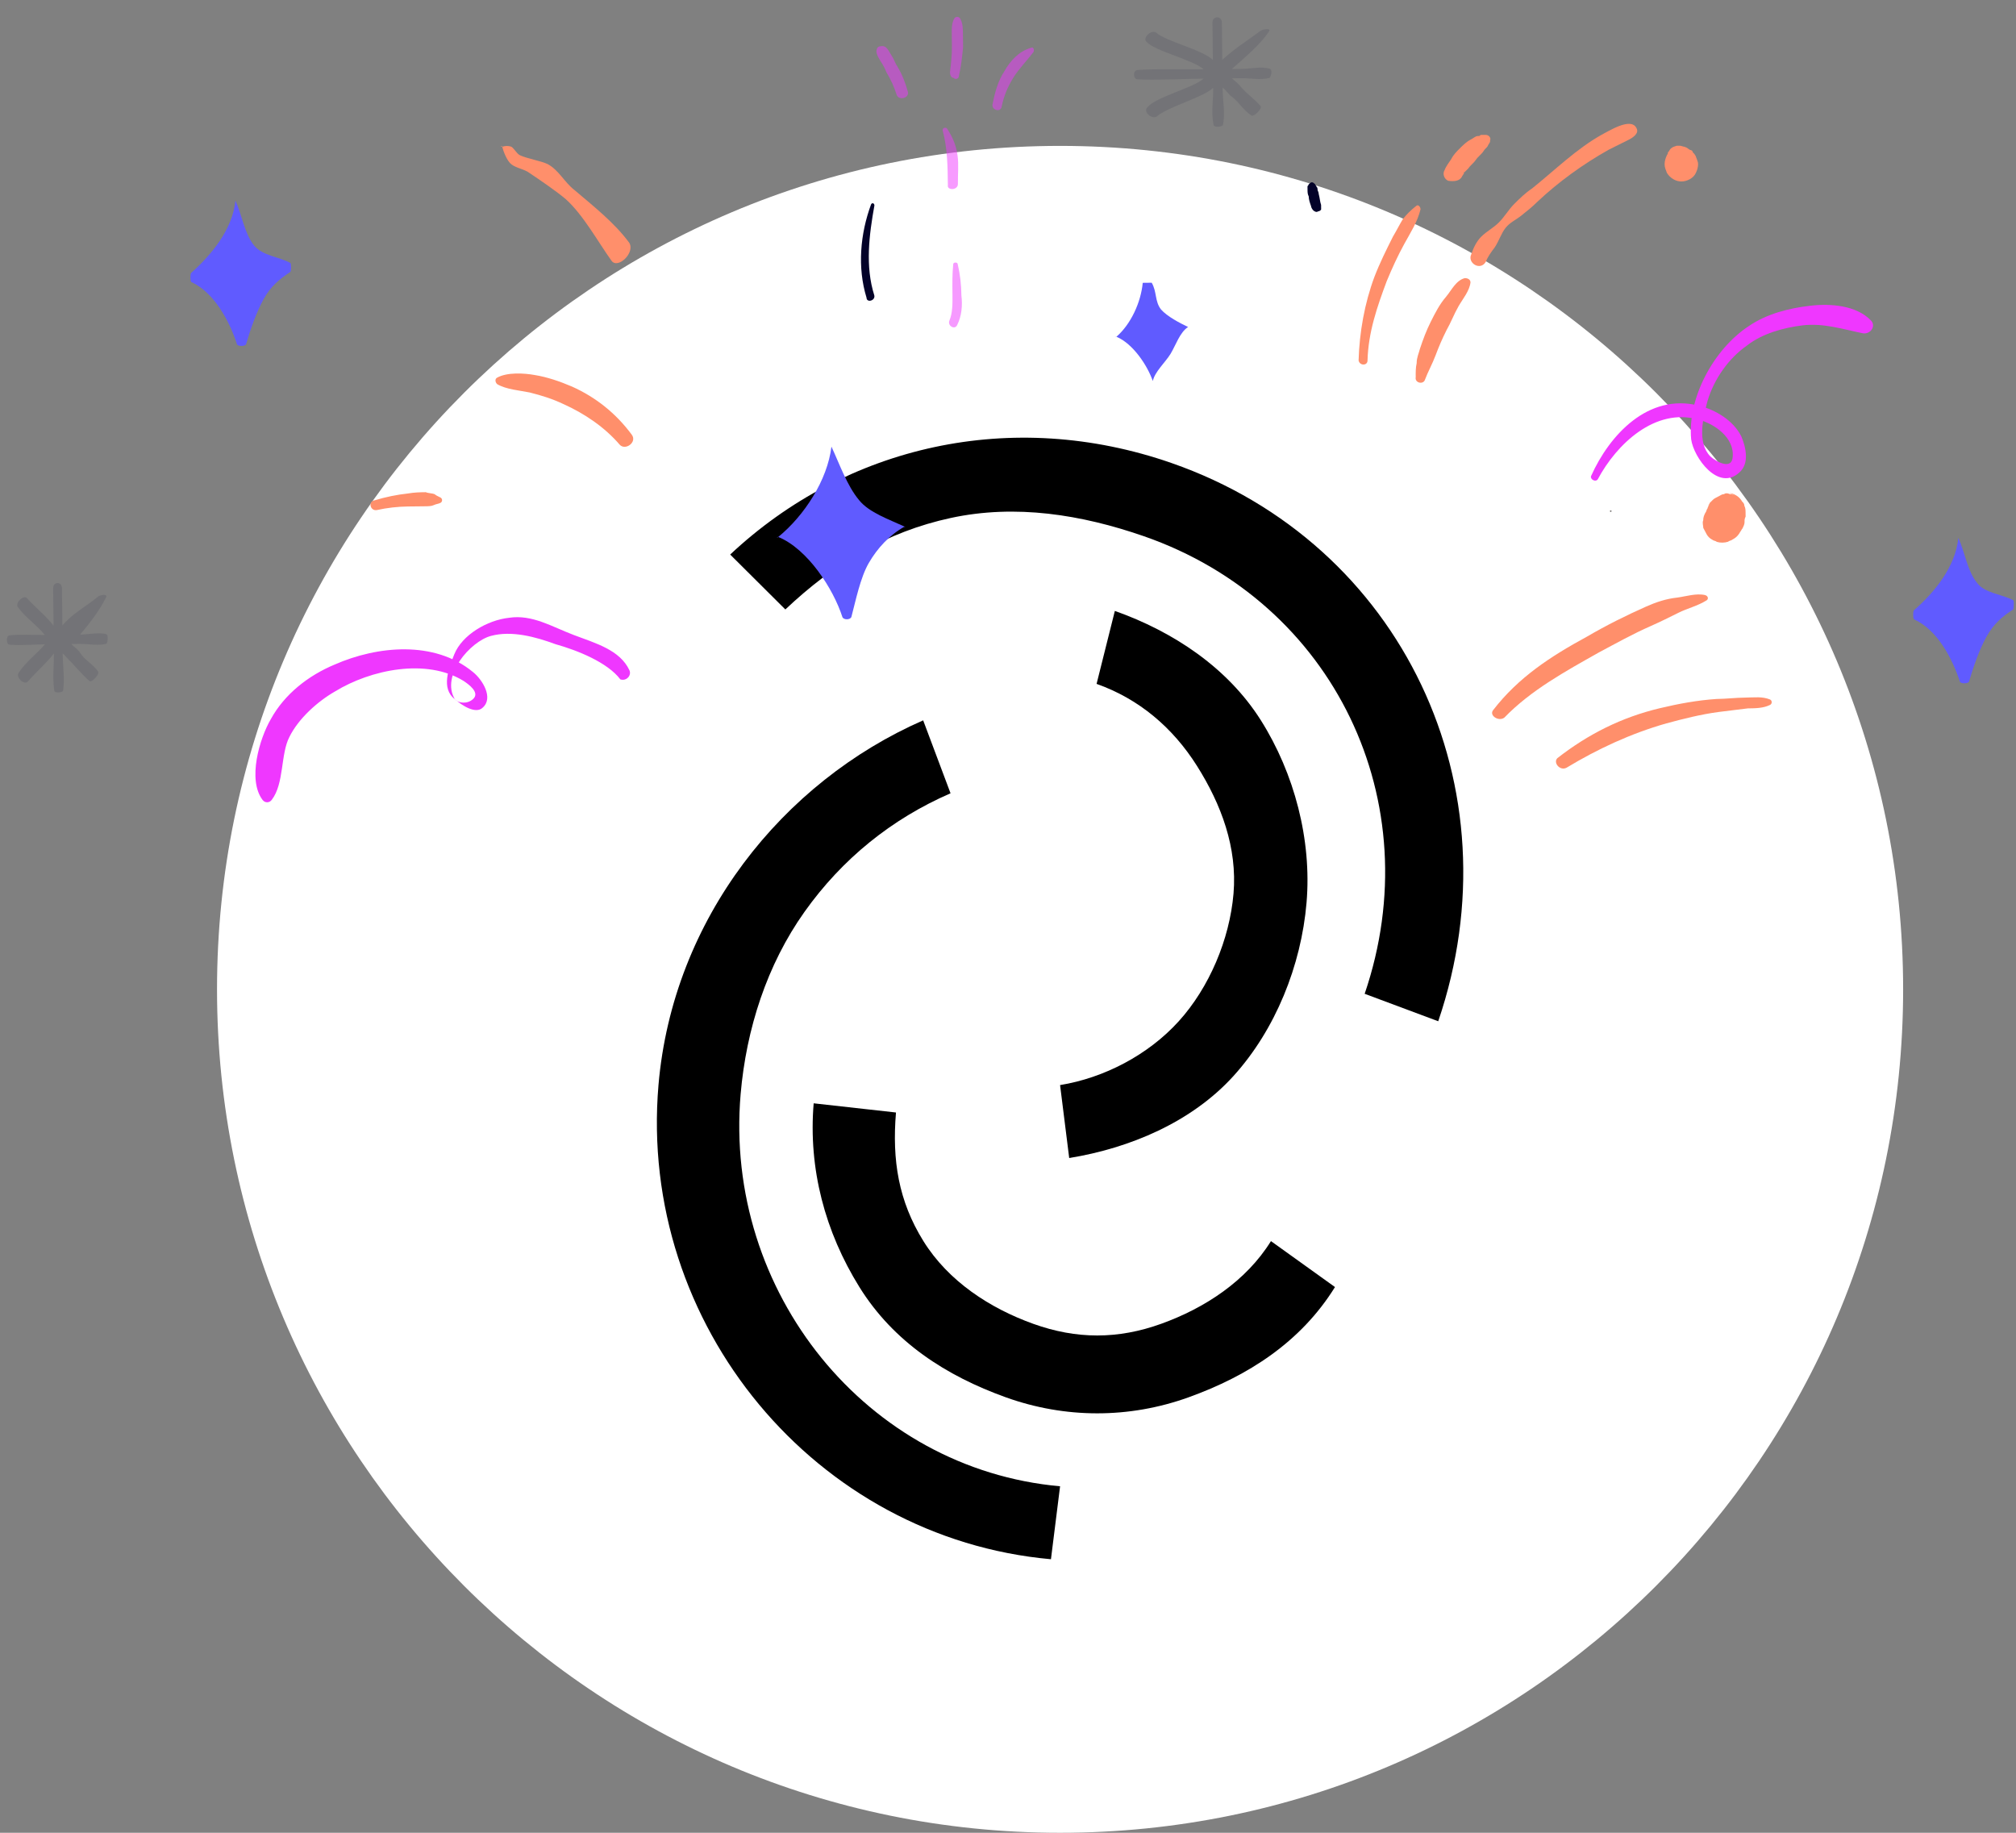 <svg width="220" height="200" viewBox="0 0 220 200" fill="none" xmlns="http://www.w3.org/2000/svg">
<rect x="0" y="0" width="220" height="200" fill="#808080" stroke="none"/>
<g clip-path="url(#clip0_331_5496)">
<path d="M115.683 200C166.493 200 207.683 158.792 207.683 107.96C207.683 57.128 166.493 15.92 115.683 15.92C64.873 15.92 23.683 57.128 23.683 107.96C23.683 158.792 64.873 200 115.683 200Z" fill="white"/>
<path d="M138.696 135.435C135.975 139.818 131.446 142.754 126.72 144.457C121.993 146.16 117.475 146.157 112.747 144.457C108.019 142.757 103.494 139.816 100.77 135.435C98.046 131.054 97.341 126.605 97.776 121.4L88.794 120.398C88.194 127.543 90.045 134.432 93.784 140.448C97.522 146.463 103.262 150.143 109.753 152.477C116.243 154.81 123.225 154.815 129.714 152.477C136.202 150.138 141.948 146.466 145.683 140.448L138.696 135.435Z" fill="black"/>
<path d="M80.822 119.403C81.435 112.29 83.692 105.277 87.794 99.503C91.896 93.728 97.311 89.353 103.73 86.567L100.742 78.607C85.409 85.317 73.416 100.252 71.858 118.408C69.623 144.644 89.069 167.854 114.687 170.149L115.683 162.189C94.59 160.3 78.975 141.007 80.822 119.403Z" fill="black"/>
<path d="M115.683 118.408C120.499 117.623 125.307 115.115 128.633 111.443C131.958 107.771 134.185 102.514 134.61 97.513C135.035 92.511 133.281 87.793 130.625 83.582C127.969 79.372 124.278 76.261 119.667 74.627L121.66 66.667C127.989 68.908 133.952 72.828 137.598 78.607C141.245 84.386 143.163 91.642 142.579 98.507C141.996 105.373 139.176 112.373 134.61 117.413C130.044 122.453 123.29 125.293 116.679 126.368L115.683 118.408Z" fill="black"/>
<path d="M124.839 58.517C118.007 56.147 110.83 54.997 103.766 56.52C96.701 58.044 90.983 61.523 85.703 66.506L79.683 60.514C92.336 48.633 110.407 44.459 127.849 50.529C153.044 59.304 165.622 85.989 156.95 111.443L148.922 108.447C156.064 87.491 145.579 65.736 124.839 58.517Z" fill="black"/>
<path opacity="0.1" d="M138.533 7.484C137.592 7.236 136.522 7.506 135.45 7.518C135.182 7.521 134.691 7.526 134.423 7.529C135.75 6.352 137.565 4.855 138.487 3.424C138.751 3.034 137.725 3.174 137.46 3.435C135.865 4.615 134.844 5.218 133.384 6.525C133.365 4.847 133.357 4.144 133.338 2.465C133.33 1.691 132.302 1.702 132.311 2.477C132.33 4.155 132.338 4.858 132.357 6.537C131.138 5.388 127.375 4.579 126.157 3.559C125.617 3.178 124.601 4.204 125.141 4.585C126.091 5.608 130.257 6.542 131.34 7.563C130.001 7.578 125.487 7.498 124.148 7.642C123.612 7.647 123.624 8.662 124.159 8.657C125.769 8.768 129.878 8.594 131.352 8.578C130.158 9.624 126.28 10.517 125.221 11.69C124.691 12.213 125.728 13.087 126.26 12.694C127.454 11.648 131.33 10.626 132.391 9.582C132.407 11.002 132.152 12.224 132.436 13.642C132.439 13.9 133.333 13.89 133.464 13.63C133.717 12.336 133.434 10.991 133.418 9.57C133.823 9.824 134.052 10.32 134.457 10.574C135.268 11.211 135.725 12.074 136.535 12.582C136.806 12.837 137.822 11.811 137.551 11.555C136.872 10.788 136.152 10.315 135.473 9.548C135.065 9.036 134.841 8.927 134.434 8.544C135.104 8.537 134.792 8.54 135.462 8.533C136.534 8.521 137.475 8.769 138.544 8.499C138.677 8.369 138.936 7.609 138.533 7.484Z" fill="#030229"/>
<path opacity="0.1" d="M11.63 69.218C10.929 68.968 9.542 69.241 8.744 69.25C8.544 69.252 8.943 69.248 8.744 69.25C9.728 68.077 10.903 66.586 11.585 65.158C11.78 64.769 10.819 64.909 10.623 65.169C9.338 66.216 7.89 66.953 6.808 68.256C6.789 66.578 6.781 65.874 6.762 64.196C6.753 63.422 5.791 63.432 5.8 64.207C5.819 65.885 5.827 66.588 5.845 68.267C4.935 67.114 3.834 66.276 2.925 65.253C2.521 64.87 1.57 65.896 1.974 66.279C2.683 67.304 4.085 68.268 4.895 69.292C3.897 69.303 2.042 69.194 1.046 69.334C0.647 69.339 0.658 70.354 1.057 70.349C2.255 70.465 3.809 70.319 4.906 70.307C4.02 71.35 2.838 72.213 2.053 73.384C1.66 73.904 2.632 74.78 3.027 74.388C3.913 73.346 5.093 72.353 5.88 71.311C5.896 72.732 5.71 73.954 5.925 75.371C5.928 75.63 6.791 75.62 6.888 75.361C7.073 74.068 6.858 72.721 6.842 71.301C7.144 71.556 7.513 72.051 7.816 72.305C8.421 72.945 9.159 73.805 9.763 74.314C9.965 74.57 10.916 73.545 10.714 73.289C10.206 72.52 9.274 72.049 8.766 71.28C8.461 70.767 8.096 70.66 7.793 70.275C8.292 70.27 8.256 70.27 8.755 70.265C9.553 70.256 10.847 70.5 11.642 70.233C11.74 70.103 11.831 69.345 11.63 69.218Z" fill="#030229"/>
<path d="M31.675 28.689C30.426 28.006 28.631 27.92 27.715 26.77C26.685 25.506 26.385 23.387 25.691 21.887C25.691 21.887 25.804 21.886 25.691 21.887C25.691 21.887 25.802 21.77 25.691 21.887C25.691 21.887 25.689 21.771 25.691 21.887C25.387 25.022 23.09 27.792 20.856 29.788C20.745 29.905 20.753 30.654 20.867 30.769C23.362 31.901 25.049 35.039 25.867 37.581C25.982 37.812 26.741 37.804 26.852 37.571C27.286 36.058 27.991 34.045 28.766 32.645C29.54 31.244 30.454 30.495 31.686 29.67C31.798 29.552 31.788 28.688 31.675 28.689Z" fill="#605BFF"/>
<path d="M219.708 65.504C218.434 64.822 216.556 64.737 215.737 63.586C214.686 62.322 214.415 60.203 213.707 58.703C213.707 58.703 213.822 58.702 213.707 58.703C213.707 58.703 213.821 58.586 213.707 58.703C213.707 58.703 213.705 58.587 213.707 58.703C213.396 61.838 211.138 64.607 208.858 66.604C208.744 66.721 208.752 67.47 208.869 67.585C211.415 68.717 213.048 71.855 213.883 74.397C214.001 74.628 214.758 74.619 214.87 74.386C215.314 72.874 216 70.861 216.79 69.46C217.581 68.06 218.462 67.311 219.719 66.485C219.719 66.485 219.825 65.619 219.708 65.504Z" fill="#605BFF"/>
<path d="M129.652 35.684C128.74 35.244 127.384 34.547 126.694 33.766C126.004 32.874 126.262 31.858 125.683 30.852C125.683 30.852 125.796 30.851 125.683 30.852L124.704 30.863C124.704 30.863 124.703 30.75 124.704 30.863C124.501 33.003 123.407 35.378 121.834 36.745C121.722 36.859 121.72 36.746 121.834 36.745C123.658 37.513 125.217 39.896 125.803 41.578C125.806 41.803 125.806 41.803 125.803 41.578C126.019 40.563 127.171 39.537 127.728 38.631C128.285 37.725 128.751 36.257 129.652 35.684C129.766 35.683 129.766 35.683 129.652 35.684Z" fill="#605BFF"/>
<path d="M98.713 57.464C97.037 56.685 94.84 55.936 93.754 54.581C92.426 53.001 91.586 50.553 90.732 48.74C90.732 48.74 90.851 48.739 90.732 48.74C90.732 48.74 90.731 48.627 90.732 48.74C90.297 52.389 87.762 56.285 84.93 58.593C84.813 58.709 84.692 58.596 84.93 58.593C88.16 59.925 90.939 64.263 91.926 67.327C92.049 67.668 92.796 67.659 92.911 67.317C93.368 65.603 93.881 63.026 94.816 61.422C95.75 59.818 97.056 58.393 98.713 57.464C98.474 57.466 98.952 57.575 98.713 57.464Z" fill="#605BFF"/>
<path d="M68.665 26.49C67.078 24.323 64.743 22.485 62.714 20.759C61.589 19.898 60.974 18.536 59.739 17.894C59.066 17.574 57.459 17.281 56.785 16.96C56.449 16.855 56.131 16.22 55.794 16.005C55.458 15.9 55.146 15.903 54.813 16.016C54.59 16.018 54.699 15.799 54.813 16.016C54.93 16.561 55.365 17.614 55.815 17.937C56.378 18.368 57.225 18.451 57.788 18.881C58.913 19.634 60.73 20.873 61.744 21.736C63.661 23.463 65.251 26.384 66.725 28.443C67.405 29.419 69.347 27.575 68.665 26.49Z" fill="#FF8F6B"/>
<path d="M68.689 73.144C67.654 70.93 65.026 70.204 62.617 69.294C60.207 68.383 58.083 67.034 55.561 67.413C53.165 67.673 50.437 69.277 49.577 71.395C48.963 72.924 48.103 75.135 49.632 76.29C50.397 76.984 51.907 77.947 52.657 77.236C53.908 76.168 52.628 74.139 51.608 73.331C47.402 69.863 41.175 70.475 36.526 72.517C33.635 73.719 31.044 75.758 29.558 78.468C28.32 80.589 26.986 85.082 28.653 87.289C28.909 87.638 29.409 87.632 29.657 87.278C31.027 85.507 30.601 82.288 31.59 80.403C32.578 78.402 34.677 76.528 36.559 75.454C40.447 73.069 46.545 71.789 50.614 74.321C51.123 74.666 52.391 75.557 51.641 76.268C51.017 76.86 50.016 76.754 49.632 76.29C48.088 73.73 51.308 70.003 53.574 69.393C55.84 68.782 58.462 69.499 60.618 70.295C63.025 70.971 66.285 72.275 67.695 74.134C68.329 74.361 68.948 73.726 68.689 73.144Z" fill="#EF37FF"/>
<path d="M175.776 55.843C175.898 55.841 175.897 55.719 175.775 55.72C175.652 55.722 175.653 55.844 175.776 55.843Z" fill="#3F3937"/>
<path d="M174.362 52.298C176.391 48.493 180.611 44.427 185.379 45.793C187.09 46.248 189.301 47.76 189.081 49.891C188.975 51.311 187.259 50.384 186.643 49.799C185.163 48.279 185.864 45.551 186.331 43.773C187.036 41.401 188.595 39.137 190.65 37.696C192.342 36.377 194.65 35.76 196.719 35.501C199.032 35.239 201.111 35.926 203.31 36.375C204.164 36.484 204.763 35.532 204.147 34.947C202.544 33.309 199.739 33.104 197.548 33.364C195.236 33.626 192.805 34.244 190.87 35.565C186.999 38.091 184.134 43.442 184.55 47.931C184.816 49.938 187.539 53.691 189.831 51.538C190.917 50.58 190.531 48.811 190.031 47.634C189.158 45.87 187.195 44.709 185.362 44.256C179.862 42.898 175.648 47.437 173.627 51.952C173.509 52.308 174.122 52.656 174.362 52.298Z" fill="#EF37FF"/>
<path d="M68.942 47.435C67.21 45.09 64.997 43.34 62.424 42.186C61.077 41.61 59.732 41.152 58.389 40.93C57.167 40.707 55.338 40.608 54.248 41.212C54.006 41.333 54.01 41.687 54.256 41.921C55.238 42.501 56.701 42.603 57.8 42.828C59.145 43.168 60.246 43.511 61.471 44.088C63.798 45.127 66.009 46.64 67.614 48.514C68.231 49.217 69.561 48.256 68.942 47.435Z" fill="#FF8F6B"/>
<path d="M41.126 55.661C42.22 55.413 43.438 55.281 44.534 55.269C45.144 55.262 45.753 55.256 46.362 55.249C46.728 55.245 47.093 55.241 47.336 55.12C47.578 54.999 47.822 54.996 48.064 54.876C48.306 54.755 48.302 54.4 48.057 54.285C47.812 54.169 47.567 54.053 47.444 53.937C47.199 53.821 46.712 53.826 46.467 53.711C45.857 53.718 45.248 53.724 44.518 53.85C43.301 53.982 42.085 54.232 40.871 54.6C40.141 54.726 40.396 55.787 41.126 55.661Z" fill="#FF8F6B"/>
<path d="M170.938 83.785C174.327 81.738 177.964 80.043 181.852 78.936C183.674 78.444 185.618 77.949 187.565 77.692C188.661 77.561 189.634 77.432 190.73 77.302C191.583 77.293 192.436 77.284 193.163 76.921C193.405 76.8 193.401 76.445 193.156 76.33C192.299 75.984 191.448 76.112 190.473 76.123C189.376 76.135 188.403 76.264 187.306 76.276C185.236 76.416 183.168 76.794 181.102 77.289C176.969 78.28 173.334 80.094 169.951 82.732C169.469 83.21 170.211 84.148 170.938 83.785Z" fill="#FF8F6B"/>
<path d="M164.172 78.302C167.063 75.315 170.818 73.264 174.451 71.214C176.268 70.248 178.206 69.163 180.147 68.314C181.238 67.829 182.207 67.346 183.177 66.862C184.147 66.379 185.241 66.13 186.209 65.528C186.451 65.408 186.447 65.053 186.08 64.939C185.103 64.713 184.01 65.08 183.037 65.209C181.819 65.34 180.727 65.707 179.635 66.192C177.452 67.161 175.271 68.249 173.213 69.454C169.215 71.626 165.707 73.911 162.944 77.488C162.463 78.084 163.568 78.782 164.172 78.302Z" fill="#FF8F6B"/>
<path d="M144.167 22.361C144.041 22.008 144.037 21.654 143.91 21.182C143.907 20.945 143.784 20.829 143.783 20.71C143.781 20.592 143.78 20.474 143.657 20.357C143.656 20.239 143.534 20.24 143.532 20.122C143.409 20.005 143.286 19.888 143.164 19.89C143.042 19.891 142.922 20.01 142.801 20.13C142.803 20.248 142.681 20.25 142.682 20.368C142.683 20.486 142.685 20.604 142.686 20.722C142.689 20.959 142.691 21.195 142.816 21.43C142.82 21.785 142.946 22.138 143.072 22.492L143.07 22.373L143.072 22.492C143.073 22.61 143.197 22.845 143.321 22.962C143.444 23.079 143.689 23.194 143.809 23.075C143.931 23.073 144.174 22.953 144.172 22.834C144.172 22.834 144.17 22.598 144.167 22.361Z" fill="#030229"/>
<path d="M149.234 39.331C149.321 36.256 150.265 33.527 151.33 30.677C151.923 29.252 152.518 27.945 153.235 26.637C153.951 25.328 154.67 24.256 155.02 22.834C155.017 22.597 154.77 22.245 154.529 22.485C153.925 22.964 153.563 23.323 153.082 23.919C152.723 24.514 152.366 25.227 152.007 25.823C151.292 27.249 150.576 28.676 149.984 30.219C148.919 33.068 148.346 36.267 148.259 39.342C148.387 39.932 149.24 39.922 149.234 39.331Z" fill="#FF8F6B"/>
<path d="M159.489 19.357C159.608 19.119 159.729 18.999 159.848 18.762C159.848 18.762 159.849 18.88 159.728 18.881C159.728 18.881 159.726 18.763 159.848 18.762L159.969 18.642C160.089 18.522 160.089 18.522 160.21 18.403C160.449 18.046 160.812 17.805 161.052 17.448C161.292 17.09 161.655 16.85 161.894 16.493C162.014 16.255 162.256 16.134 162.375 15.896C162.374 15.778 162.496 15.777 162.494 15.659C162.615 15.539 162.614 15.421 162.612 15.303C162.732 15.065 162.484 14.713 162.118 14.717C161.996 14.718 161.875 14.72 161.631 14.722C161.509 14.723 161.51 14.842 161.388 14.843C161.388 14.843 161.388 14.843 161.267 14.844C161.388 14.843 161.388 14.843 161.267 14.844C161.023 14.847 160.782 15.086 160.539 15.207C160.055 15.449 159.693 15.807 159.332 16.166C158.97 16.525 158.608 16.883 158.37 17.359C158.13 17.716 157.77 18.193 157.652 18.549C157.412 18.906 157.541 19.496 158.031 19.727C158.763 19.837 159.249 19.714 159.489 19.357Z" fill="#FF8F6B"/>
<path d="M155.472 41.509C155.827 40.56 156.305 39.727 156.66 38.777C157.015 37.827 157.372 36.996 157.848 36.045C158.326 35.212 158.681 34.262 159.16 33.429C159.638 32.596 160.36 31.761 160.471 30.814C160.467 30.459 160.1 30.345 159.856 30.348C158.884 30.595 158.408 31.664 157.807 32.38C157.085 33.216 156.609 34.167 156.132 35.118C155.655 36.069 155.3 37.018 154.946 38.086C154.83 38.561 154.591 39.036 154.598 39.627C154.482 40.101 154.488 40.693 154.493 41.165C154.378 41.758 155.234 41.985 155.472 41.509Z" fill="#FF8F6B"/>
<path d="M162.152 28.549C162.389 27.955 162.749 27.479 163.11 27.002C163.589 26.287 163.823 25.457 164.304 24.86C164.785 24.264 165.392 24.021 165.996 23.541C166.6 23.062 167.204 22.582 167.806 21.984C170.098 19.831 172.757 17.91 175.542 16.343C176.27 15.98 176.997 15.618 177.724 15.255C178.209 15.013 178.935 14.532 178.562 13.945C177.94 12.77 175.52 14.333 174.793 14.696C172.007 16.263 169.717 18.535 167.181 20.573C166.455 21.053 165.852 21.651 165.25 22.249C164.647 22.847 164.169 23.68 163.566 24.277C162.964 24.875 162.237 25.238 161.634 25.835C161.152 26.314 160.794 27.027 160.559 27.739C160.082 28.69 161.555 29.62 162.152 28.549Z" fill="#FF8F6B"/>
<path opacity="0.5" d="M104.464 35.447C104.941 34.496 105.049 33.312 104.915 32.25C104.902 31.067 104.767 29.887 104.511 28.825C104.509 28.589 104.021 28.594 104.024 28.831C103.914 29.896 103.926 30.96 103.939 32.142C103.95 33.088 103.962 34.152 103.606 34.983C103.368 35.577 104.227 36.041 104.464 35.447Z" fill="#EF37FF"/>
<g opacity="0.5">
<path d="M104.533 20.076C104.521 19.012 104.631 17.947 104.499 17.003C104.365 15.94 103.989 14.998 103.369 14.059C103.245 13.824 102.758 13.948 102.884 14.301C103.393 16.187 103.415 18.197 103.438 20.206C103.323 20.799 104.541 20.786 104.533 20.076Z" fill="#EF37FF"/>
</g>
<path opacity="0.5" d="M99.059 9.968C98.805 9.025 98.429 8.083 97.932 7.261C97.684 6.909 97.557 6.437 97.309 6.085C97.062 5.733 96.81 5.027 96.323 5.032C96.079 5.035 95.835 5.037 95.716 5.275C95.478 5.751 95.848 6.22 96.097 6.69C96.345 7.042 96.594 7.512 96.72 7.865C97.217 8.687 97.591 9.511 97.844 10.336C98.096 11.042 99.311 10.674 99.059 9.968Z" fill="#EF37FF"/>
<path opacity="0.5" d="M104.646 8.252C104.879 7.303 104.989 6.238 105.099 5.173C105.094 4.7 105.087 4.109 105.082 3.636C105.076 3.163 105.07 2.572 104.821 2.102C104.695 1.748 104.207 1.754 104.09 2.11C103.851 2.585 103.858 3.176 103.863 3.649C103.868 4.122 103.874 4.595 103.879 5.068C103.89 6.014 103.778 6.961 103.667 7.908C103.67 8.144 103.796 8.497 104.039 8.495C104.286 8.729 104.65 8.606 104.646 8.252Z" fill="#EF37FF"/>
<path opacity="0.5" d="M109.313 11.629C109.544 10.444 110.019 9.375 110.618 8.423C111.217 7.47 112.06 6.634 112.781 5.68C112.9 5.442 112.774 5.089 112.532 5.21C111.195 5.579 110.233 6.654 109.635 7.724C108.916 8.796 108.565 10.1 108.335 11.285C108.099 11.997 109.2 12.34 109.313 11.629Z" fill="#EF37FF"/>
<path d="M189.902 58.039C190.023 57.92 190.022 57.802 190.142 57.682C190.261 57.444 190.381 57.207 190.378 56.97C190.375 56.734 190.374 56.616 190.493 56.378L190.492 56.26C190.49 56.141 190.489 56.023 190.488 55.905C190.485 55.669 190.483 55.432 190.358 55.197C190.355 54.961 190.232 54.844 190.109 54.727C189.86 54.257 189.369 53.907 188.758 53.796C189.003 53.911 189.248 54.027 189.494 54.261C189.248 54.027 189.003 53.911 188.759 53.914C188.514 53.798 188.271 53.801 188.15 53.921C187.906 53.923 187.786 54.043 187.543 54.164C187.301 54.285 187.06 54.524 186.941 54.761C187.304 54.521 187.545 54.282 187.908 54.041C187.786 54.043 187.665 54.162 187.543 54.164C187.301 54.285 187.059 54.405 186.938 54.525C186.818 54.645 186.697 54.764 186.577 54.884C186.578 55.002 186.456 55.003 186.457 55.121C186.459 55.24 186.338 55.359 186.339 55.477C186.46 55.358 186.457 55.121 186.578 55.002C186.579 55.12 186.457 55.121 186.459 55.24C186.46 55.358 186.338 55.359 186.339 55.477C186.219 55.597 186.222 55.833 186.101 55.953C185.982 56.191 185.863 56.428 185.867 56.783C185.747 57.021 185.873 57.374 185.876 57.611C186 57.846 186.125 58.081 186.249 58.316C186.374 58.551 186.62 58.785 186.865 58.9C186.989 59.017 187.232 59.015 187.355 59.132C187.722 59.246 188.21 59.24 188.574 59.118C188.695 58.998 188.938 58.996 189.059 58.876C189.544 58.635 189.783 58.277 189.902 58.039Z" fill="#FF8F6B"/>
<path d="M185.056 17.067C185.055 16.948 184.933 16.95 184.932 16.831C184.808 16.715 184.685 16.598 184.684 16.48C184.684 16.48 184.561 16.363 184.439 16.364C184.194 16.248 184.192 16.13 183.826 16.016C183.704 16.017 183.459 15.902 183.337 15.903C183.215 15.904 182.971 15.907 182.971 15.907L182.607 16.029C182.365 16.15 182.244 16.27 182.125 16.508C182.004 16.627 182.004 16.627 182.006 16.745C182.007 16.863 181.885 16.865 181.887 16.983C181.767 17.221 181.649 17.577 181.653 17.931C181.657 18.286 181.782 18.521 181.908 18.875C182.28 19.462 182.893 19.81 183.502 19.803C184.112 19.796 184.839 19.433 185.076 18.84C185.195 18.602 185.313 18.246 185.309 17.891C185.306 17.655 185.182 17.42 185.056 17.067Z" fill="#FF8F6B"/>
<path d="M95.411 32.236C94.4 29.054 94.849 25.621 95.422 22.422C95.42 22.186 95.175 22.07 95.055 22.308C93.873 25.513 93.548 29.182 94.56 32.481C94.567 33.072 95.539 32.825 95.411 32.236Z" fill="#030229"/>
</g>
<defs>
<clipPath id="clip0_331_5496">
<rect width="220" height="200" fill="white"/>
</clipPath>
</defs>
</svg>
